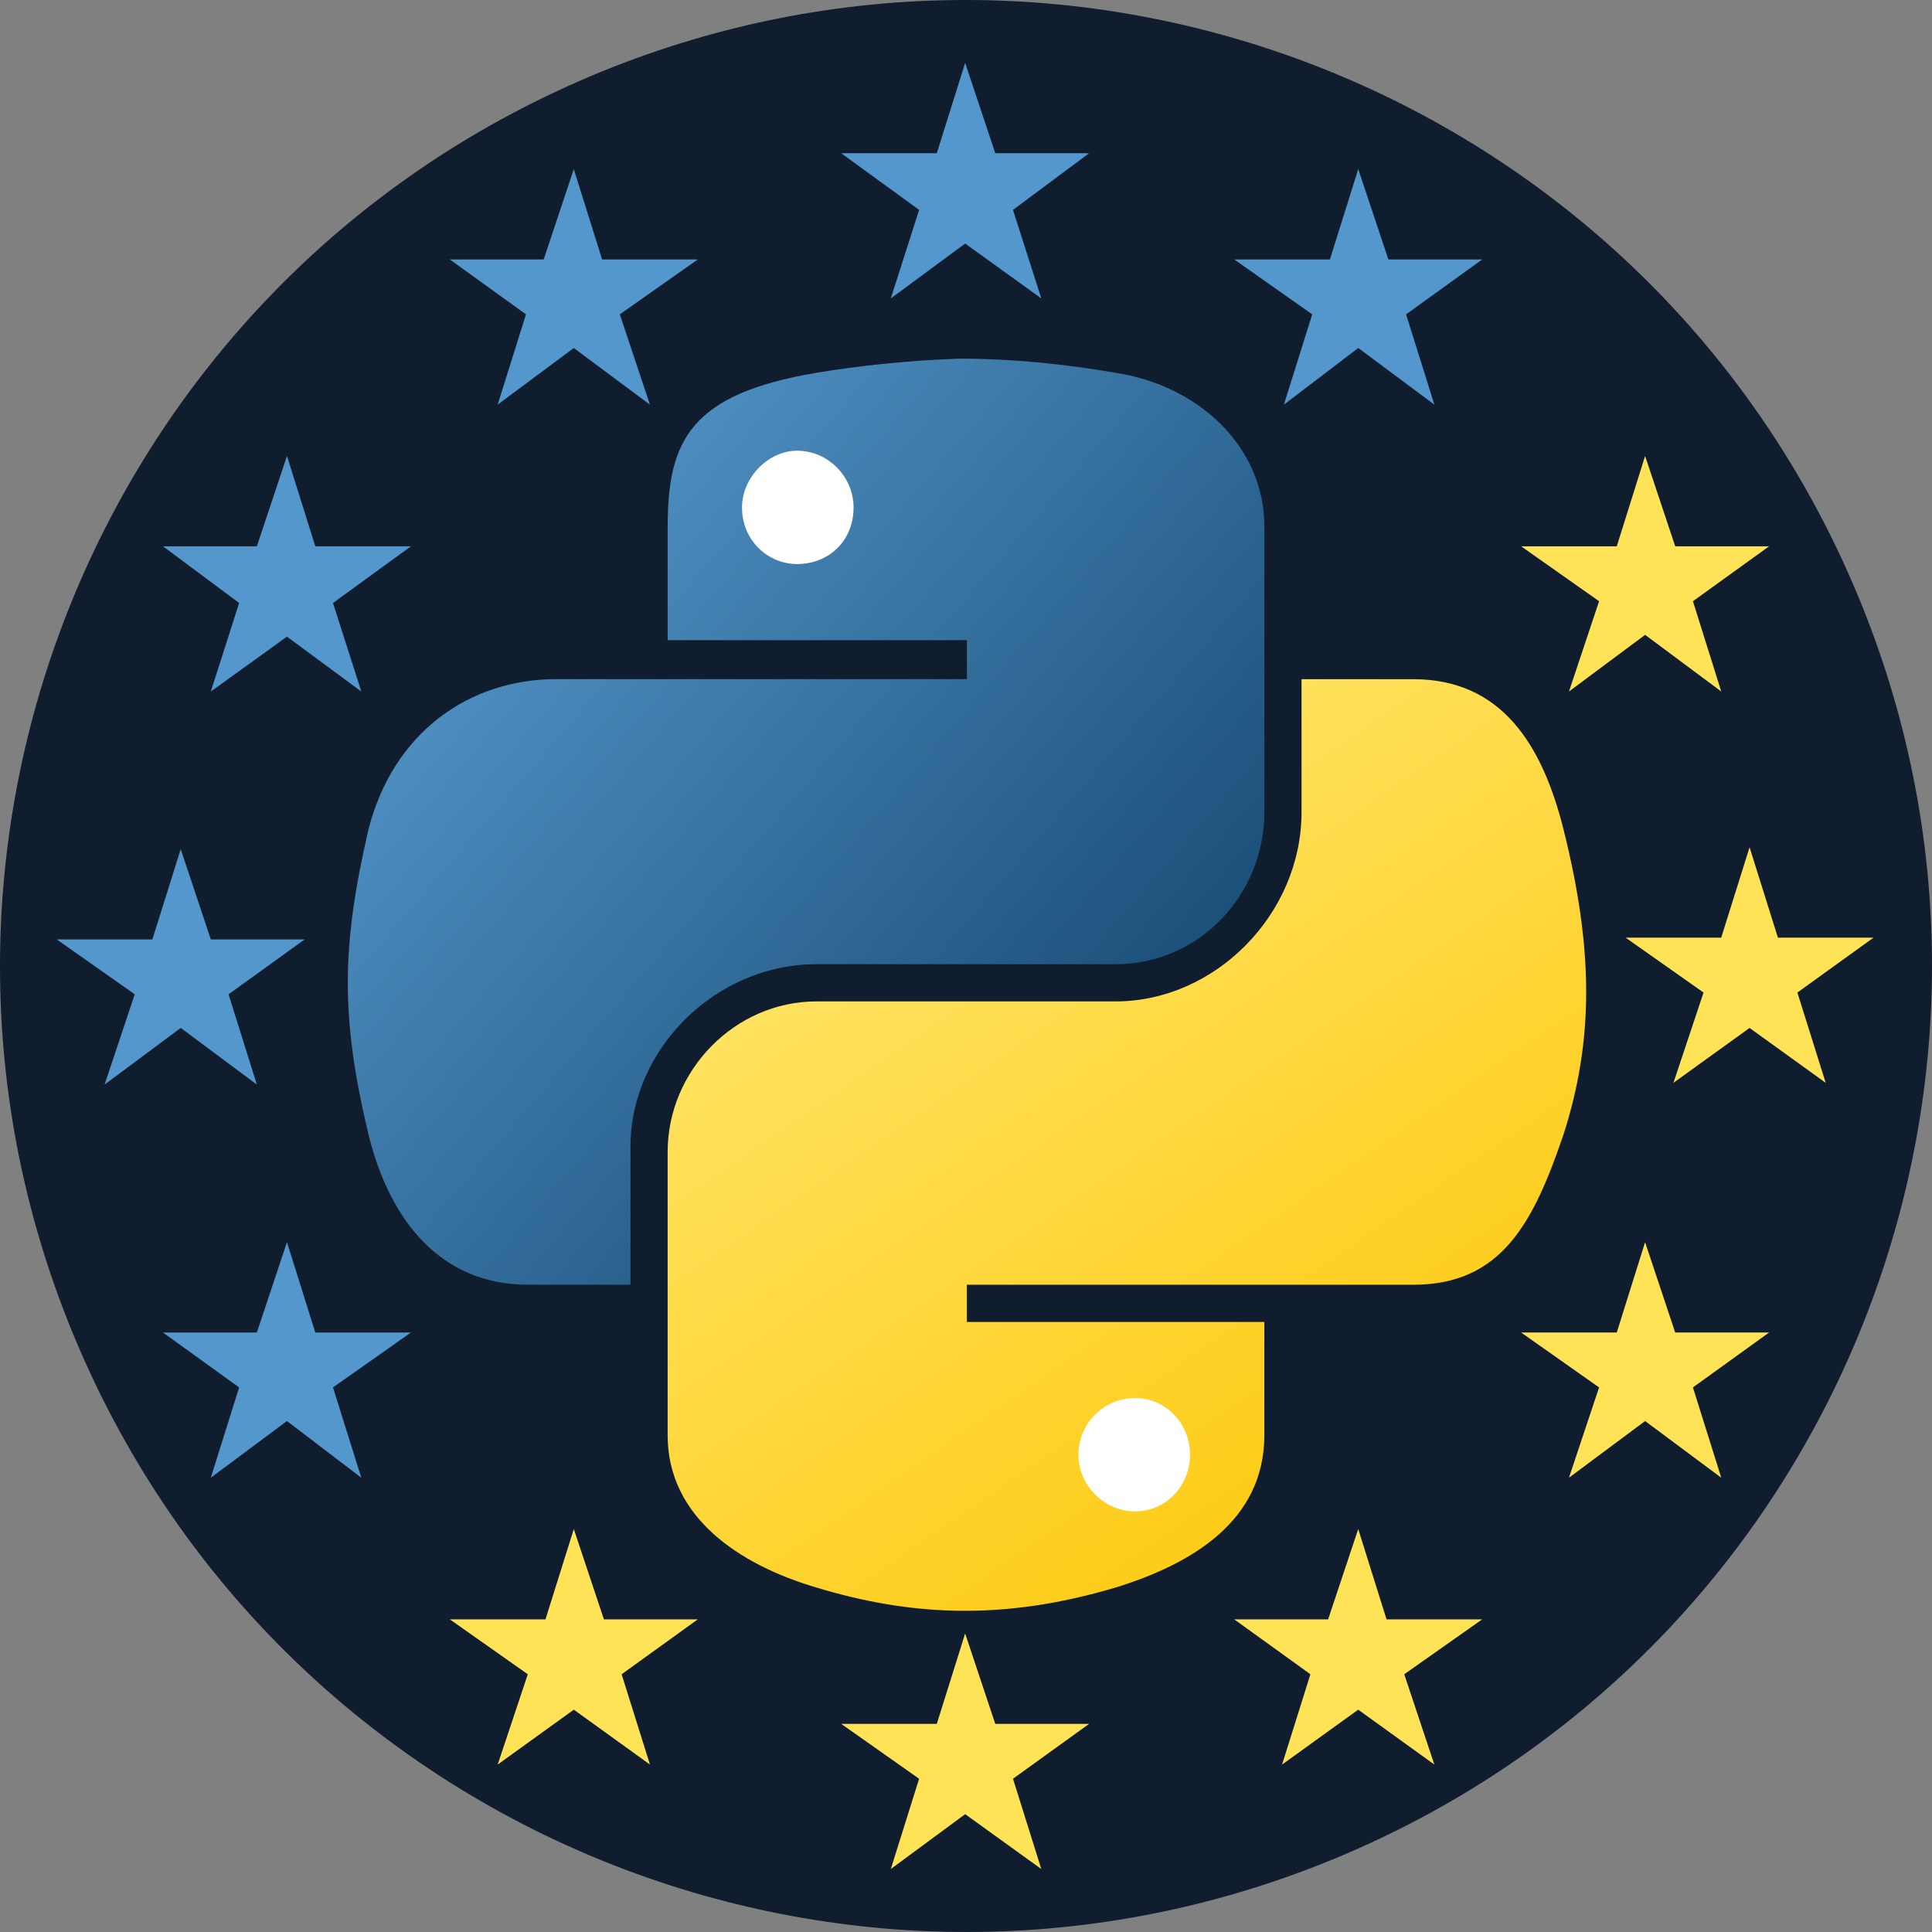 <?xml version="1.0" encoding="UTF-8" standalone="no"?>
<svg
   id="Capa_1"
   data-name="Capa 1"
   viewBox="0 0 855.384 855.384"
   version="1.1"
   sodipodi:docname="eps_logo.svg"
   width="855.384"
   height="855.384"
   inkscape:version="1.3.2 (091e20ef0f, 2023-11-25, custom)"
   xmlns:inkscape="http://www.inkscape.org/namespaces/inkscape"
   xmlns:sodipodi="http://sodipodi.sourceforge.net/DTD/sodipodi-0.dtd"
   xmlns="http://www.w3.org/2000/svg"
   xmlns:svg="http://www.w3.org/2000/svg">
  <rect x="0" y="0" width="855.384" height="855.384" fill="#808080" stroke="none"/>
  <sodipodi:namedview
     id="namedview25"
     pagecolor="#505050"
     bordercolor="#eeeeee"
     borderopacity="1"
     inkscape:showpageshadow="0"
     inkscape:pageopacity="0"
     inkscape:pagecheckerboard="0"
     inkscape:deskcolor="#d1d1d1"
     inkscape:zoom="0.28365374"
     inkscape:cx="1177.492"
     inkscape:cy="430.10186"
     inkscape:window-width="1910"
     inkscape:window-height="2150"
     inkscape:window-x="1925"
     inkscape:window-y="5"
     inkscape:window-maximized="1"
     inkscape:current-layer="g18" />
  <defs
     id="defs11">
    <style
       id="style1">
      .cls-1 {
        fill: #5397cc;
      }

      .cls-1, .cls-2, .cls-3, .cls-4, .cls-5, .cls-6, .cls-7, .cls-8 {
        stroke-width: 0px;
      }

      .cls-2 {
        fill: #213e63;
      }

      .cls-3 {
        fill: url(#Degradado_sin_nombre_3);
      }

      .cls-9 {
        fill: none;
        stroke: #fff;
        stroke-miterlimit: 10;
        stroke-width: 3px;
      }

      .cls-4 {
        fill: #ffe357;
      }

      .cls-5 {
        fill: url(#Degradado_sin_nombre_7);
      }

      .cls-6 {
        fill: #101d2f;
      }

      .cls-7 {
        fill: #fff;
      }

      .cls-8 {
        fill: url(#Degradado_sin_nombre_2);
      }
    </style>
    <radialGradient
       id="Degradado_sin_nombre_7"
       data-name="Degradado sin nombre 7"
       cx="661.68"
       cy="1423.54"
       fx="661.68"
       fy="1423.54"
       r="603.19"
       gradientUnits="userSpaceOnUse">
      <stop
         offset="0"
         stop-color="#fff"
         id="stop1" />
      <stop
         offset=".15"
         stop-color="#c6cdd7"
         id="stop2" />
      <stop
         offset=".32"
         stop-color="#8c9bae"
         id="stop3" />
      <stop
         offset=".48"
         stop-color="#5d728d"
         id="stop4" />
      <stop
         offset=".63"
         stop-color="#3c5676"
         id="stop5" />
      <stop
         offset=".74"
         stop-color="#284468"
         id="stop6" />
      <stop
         offset=".82"
         stop-color="#213e63"
         id="stop7" />
    </radialGradient>
    <linearGradient
       id="Degradado_sin_nombre_3"
       data-name="Degradado sin nombre 3"
       x1="62.06"
       y1="2859.09"
       x2="34.54"
       y2="2819.19"
       gradientTransform="matrix(10,0,0,10,248.59,-26888.1)"
       gradientUnits="userSpaceOnUse">
      <stop
         offset="0"
         stop-color="#fec708"
         id="stop8" />
      <stop
         offset="1"
         stop-color="#ffe975"
         id="stop9" />
    </linearGradient>
    <linearGradient
       id="Degradado_sin_nombre_2"
       data-name="Degradado sin nombre 2"
       x1="75.48"
       y1="2872.98"
       x2="115.39"
       y2="2907.32"
       gradientTransform="matrix(10,0,0,10,-361.41,-27541.1)"
       gradientUnits="userSpaceOnUse">
      <stop
         offset="0"
         stop-color="#5ca0d5"
         id="stop10" />
      <stop
         offset="1"
         stop-color="#0d3e65"
         id="stop11" />
    </linearGradient>
  </defs>
  <g
     id="g18"
     transform="translate(-233.988,-995.848)">
    <g
       id="g17">
      <path
         class="cls-6"
         d="m 270.08,1595.23 c -94.82,-216.27 3.63,-468.47 219.91,-563.29 216.27,-94.82 468.47,3.63 563.29,219.91 94.82,216.27 -3.63,468.47 -219.91,563.29 -216.27,94.82 -468.47,-3.63 -563.29,-219.91 z"
         id="path12" />
      <path
         class="cls-3"
         d="m 810.24,1296.53 v 58.8 c 0,45.47 -38.41,83.89 -82.32,83.89 H 595.43 c -36.06,0 -65.85,30.58 -65.85,66.64 v 125.44 c 0,36.06 31.36,57.23 65.85,67.42 41.55,12.54 82.32,14.9 132.49,0 32.93,-10.19 65.85,-29.01 65.85,-67.42 v -50.17 H 662.06 v -16.46 h 197.56 c 39.2,0 53.31,-27.44 66.64,-66.64 13.33,-41.55 13.33,-81.53 0,-134.84 -9.41,-37.63 -27.44,-66.64 -66.64,-66.64 h -49.39 z"
         id="path13"
         style="fill:url(#Degradado_sin_nombre_3)" />
      <path
         class="cls-8"
         d="m 658.94,1154.63 c -22.74,0.78 -44.69,3.14 -63.5,6.27 -55.66,9.41 -65.85,29.79 -65.85,68.21 v 50.17 h 132.49 v 17.25 H 480.2 c -38.41,0 -72.13,23.52 -83.1,66.64 -11.76,50.96 -12.54,82.32 0,134.84 9.41,38.41 32.14,66.64 70.56,66.64 h 45.47 v -61.15 c 0,-43.12 37.63,-80.75 82.32,-80.75 h 132.49 c 36.85,0 65.85,-30.58 65.85,-67.42 v -126.22 c 0,-36.06 -29.79,-62.72 -65.85,-68.21 -22.74,-3.92 -46.25,-6.27 -68.99,-6.27 z"
         id="path14"
         style="fill:url(#Degradado_sin_nombre_2)" />
      <path
         class="cls-1"
         d="m 661.29,1023.71 -12.54,39.98 h -42.33 l 34.5,25.09 -12.54,39.2 32.93,-24.3 33.71,24.3 -12.54,-39.2 33.71,-25.09 h -41.55 l -13.33,-39.98 z m -173.26,47.04 -13.33,39.98 h -41.55 l 33.71,24.3 -12.54,39.98 33.71,-25.09 33.71,25.09 -13.33,-39.98 34.5,-24.3 h -42.33 l -12.54,-39.98 z m 347.3,0 -12.54,39.98 h -42.33 l 34.5,24.3 -12.54,39.98 32.93,-25.09 33.71,25.09 -12.54,-39.98 33.71,-24.3 h -41.55 l -13.33,-39.98 z m -474.3,127 -13.33,39.98 h -41.55 l 33.71,25.09 -12.54,39.2 33.71,-24.3 32.93,24.3 -12.54,-39.2 34.5,-25.09 h -42.33 l -12.54,-39.98 z m -47.04,174.04 -12.54,39.98 h -42.33 l 34.5,24.3 -13.33,39.98 33.71,-25.09 33.71,25.09 -12.54,-39.98 33.71,-24.3 H 327.33 L 314,1371.79 Z m 47.04,174.05 -13.33,39.98 h -41.55 l 33.71,24.3 -12.54,39.98 33.71,-25.09 32.93,25.09 -12.54,-39.98 34.5,-24.3 h -42.33 l -12.54,-39.98 z"
         id="path15" />
      <path
         class="cls-4"
         d="m 962.34,1197.75 -12.54,39.98 h -42.33 l 34.5,24.3 -13.33,39.98 33.71,-25.09 33.71,25.09 -12.54,-39.98 33.71,-24.3 h -41.55 l -13.33,-39.98 z m 46.25,173.26 -12.54,39.98 h -42.33 l 34.5,24.3 -13.33,39.98 33.71,-24.3 33.71,24.3 -12.54,-39.98 33.71,-24.3 h -42.33 l -12.54,-39.98 z m -46.25,174.83 -12.54,39.98 h -42.33 l 34.5,24.3 -13.33,39.98 33.71,-25.09 33.71,25.09 -12.54,-39.98 33.71,-24.3 h -41.55 l -13.33,-39.98 z m -474.31,127 -12.54,39.98 h -42.33 l 34.5,24.3 -13.33,39.98 33.71,-24.3 33.71,24.3 -12.54,-39.98 33.71,-24.3 h -41.55 l -13.33,-39.98 z m 347.3,0 -13.33,39.98 h -41.55 l 33.71,24.3 -12.54,39.98 33.71,-24.3 33.71,24.3 -13.33,-39.98 34.5,-24.3 h -42.33 l -12.54,-39.98 z m -174.04,46.26 -12.54,39.98 h -42.33 l 34.5,24.3 -12.54,39.98 32.93,-24.3 33.71,24.3 -12.54,-39.98 33.71,-24.3 h -41.55 l -13.33,-39.98 z"
         id="path16" />
      <path
         class="cls-7"
         d="m 586.81,1195.4 c 14.11,0 25.09,11.76 25.09,25.09 0,14.9 -10.98,25.09 -25.09,25.09 -12.54,0 -24.3,-10.19 -24.3,-25.09 0,-13.33 11.76,-25.09 24.3,-25.09 z m 149.74,419.43 c 13.33,0 24.3,10.98 24.3,25.09 0,14.11 -10.98,25.09 -24.3,25.09 -13.32,0 -25.09,-11.23 -25.09,-25.09 0,-13.86 11.23,-25.09 25.09,-25.09 z"
         id="path17" />
    </g>
  </g>
  <g
     id="g25"
     transform="translate(-233.988,-995.848)">
    <line
       class="cls-9"
       y1="88.49"
       x2="63.71"
       y2="88.49"
       id="line18"
       x1="0" />
    <line
       class="cls-9"
       x1="88.24"
       y1="63.76"
       x2="88.24"
       y2="0.05"
       id="line19" />
    <line
       class="cls-9"
       x1="88.47"
       y1="2848.73"
       x2="88.47"
       y2="2785.02"
       id="line20" />
    <line
       class="cls-9"
       x1="63.74"
       y1="2760.88"
       x2="0.03"
       y2="2760.88"
       id="line21" />
    <line
       class="cls-9"
       x1="2731.9"
       y1="2848.73"
       x2="2731.9"
       y2="2785.02"
       id="line22" />
    <line
       class="cls-9"
       x1="2756.63"
       y1="2760.88"
       x2="2820.34"
       y2="2760.88"
       id="line23" />
    <line
       class="cls-9"
       x1="2820.34"
       y1="88.44"
       x2="2756.63"
       y2="88.44"
       id="line24" />
    <line
       class="cls-9"
       x1="2732.1"
       y1="63.71"
       x2="2732.1"
       id="line25"
       y2="0" />
  </g>
</svg>
